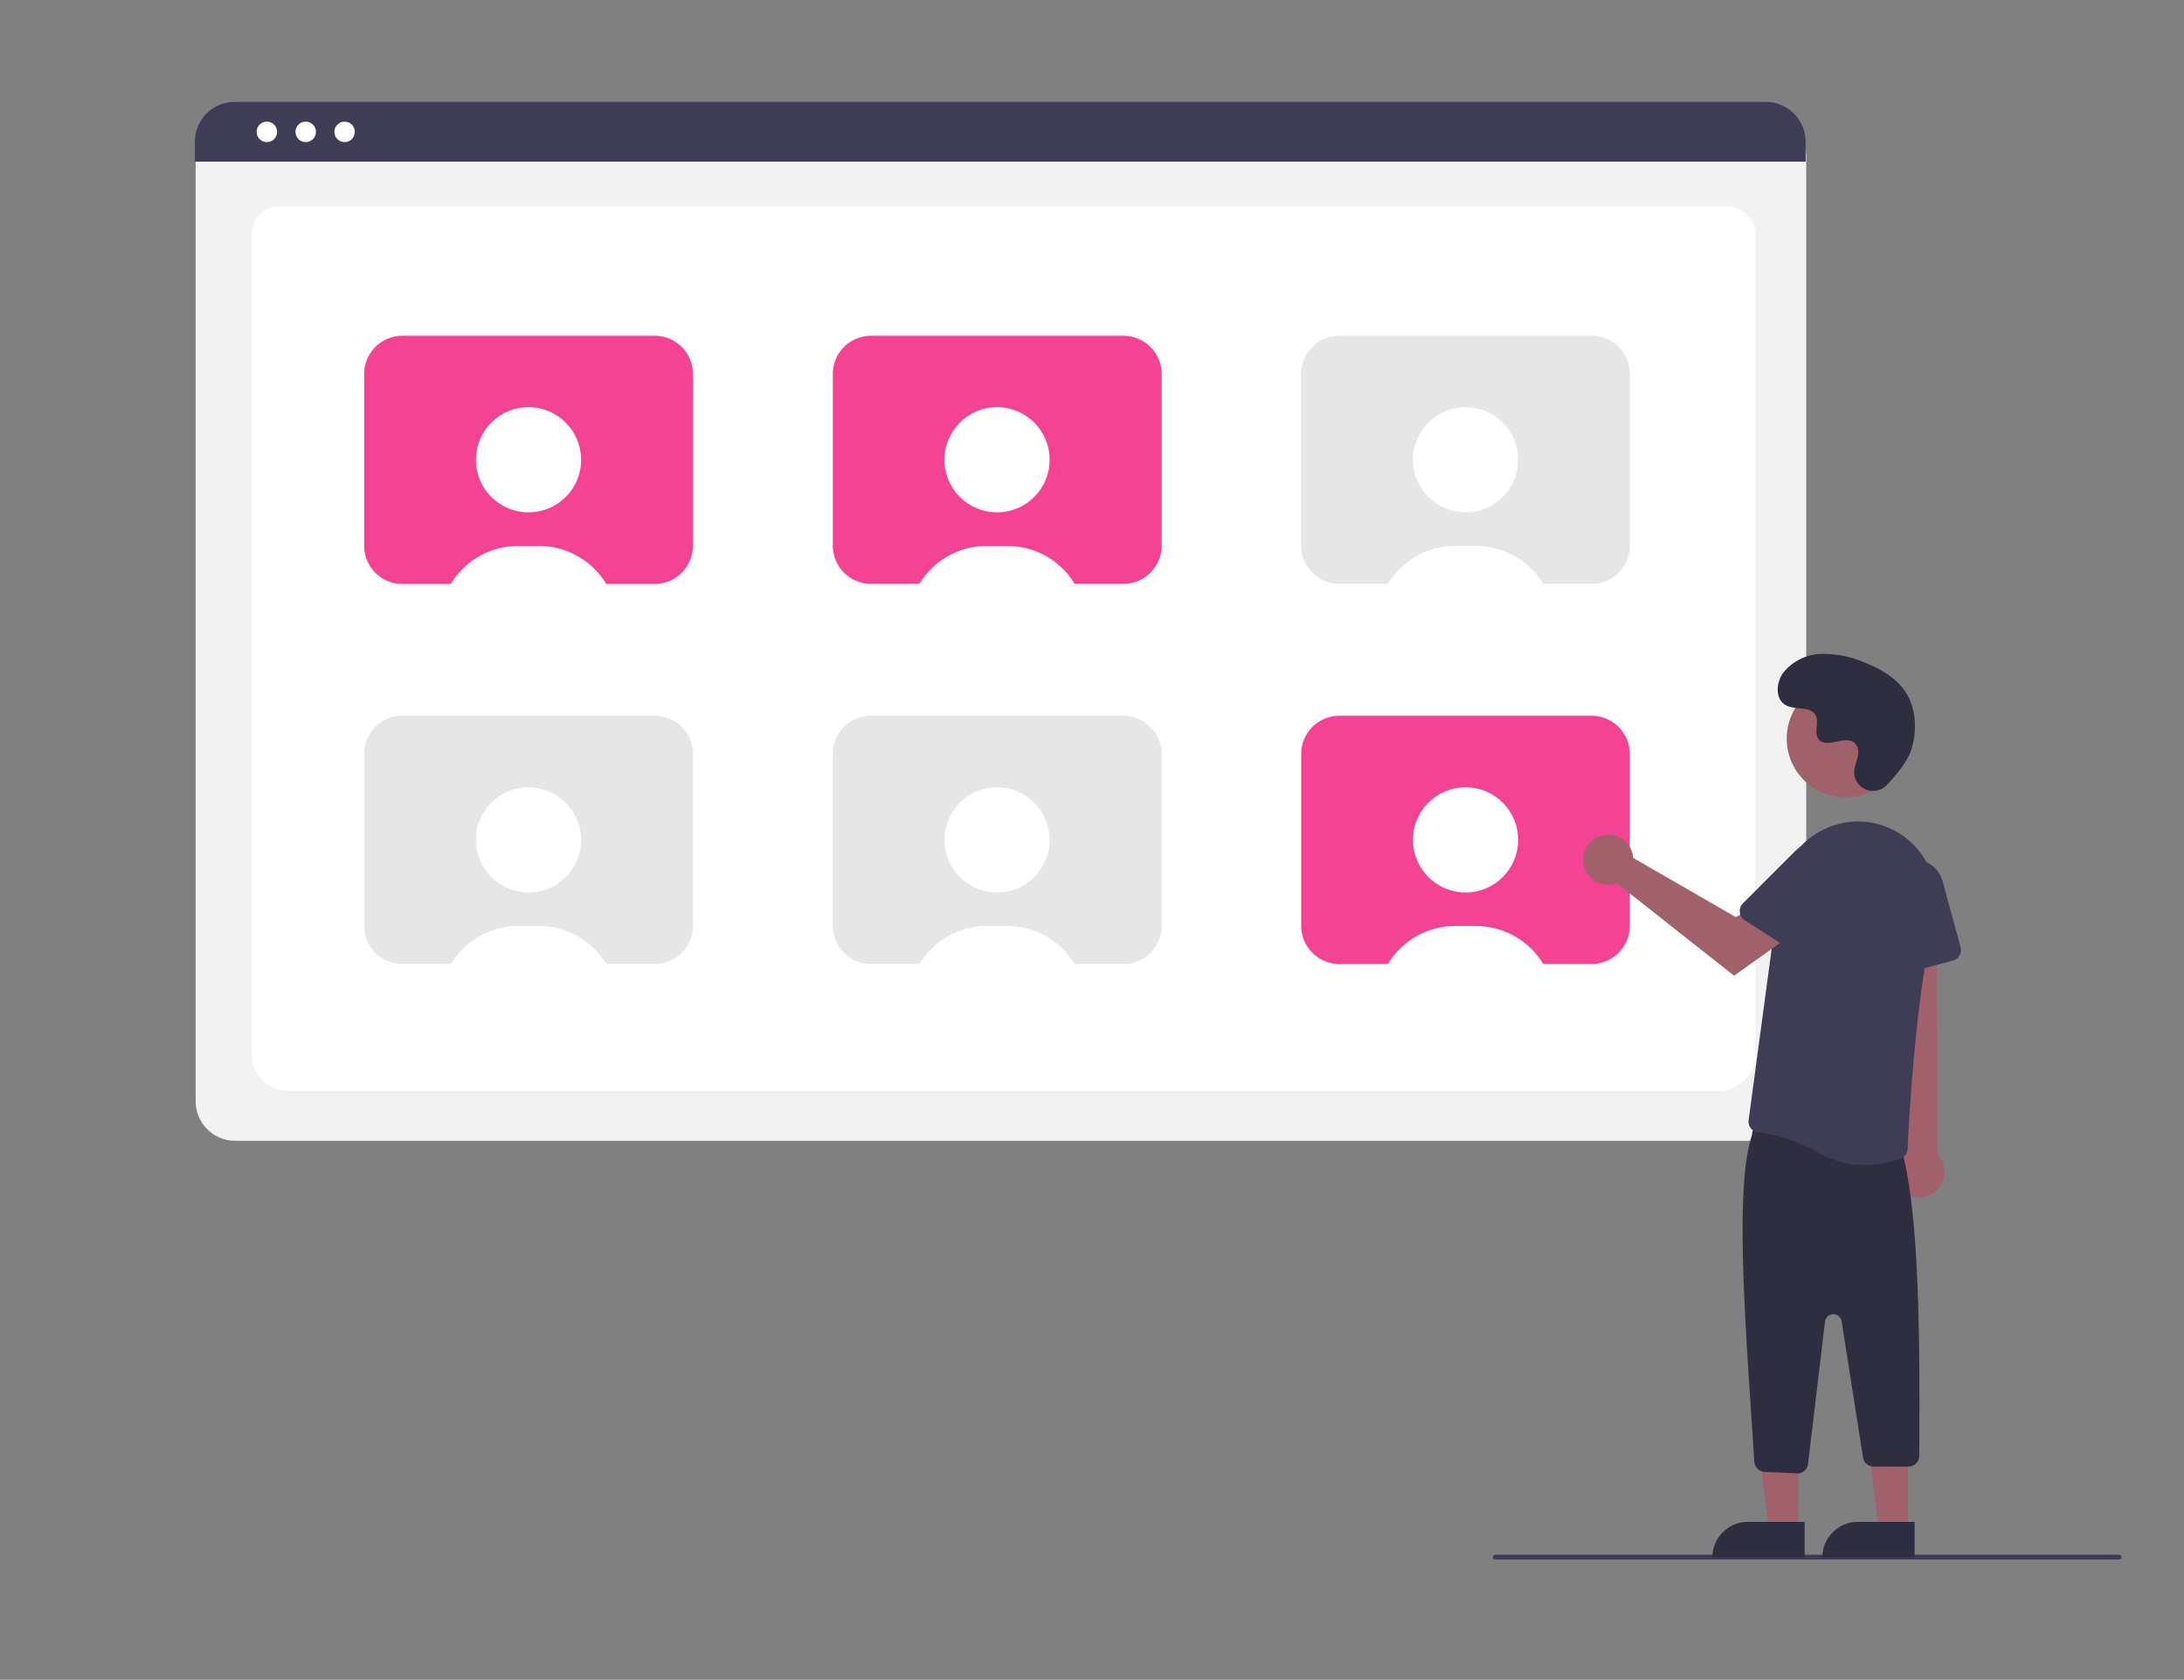 <svg id="Layer_1" data-name="Layer 1" xmlns="http://www.w3.org/2000/svg" viewBox="0 0 500.87 385.21"><rect x="0" y="0" width="500.87" height="385.21" fill="#808080" stroke="none"/><defs><style>.cls-1{fill:#f2f2f2;}.cls-2{fill:#fff;}.cls-3{fill:#3f3d56;}.cls-4{fill:#f54394;}.cls-5{fill:#e6e6e6;}.cls-6{fill:#a0616a;}.cls-7{fill:#2f2e41;}</style></defs><path class="cls-1" d="M405.19,261.61H53.87a9.06,9.06,0,0,1-9-9.05V35.94a6.63,6.63,0,0,1,6.62-6.63h356a6.74,6.74,0,0,1,6.74,6.74V252.56A9.06,9.06,0,0,1,405.19,261.61Z"/><path class="cls-2" d="M393.83,250.19H66.41a8.45,8.45,0,0,1-8.7-8.15V53.39a6.26,6.26,0,0,1,6.45-6H396a6.37,6.37,0,0,1,6.56,6.14V242A8.45,8.45,0,0,1,393.83,250.19Z"/><path class="cls-3" d="M414.11,37.06H44.7v-4.6a9.1,9.1,0,0,1,9.08-9.08H405a9.1,9.1,0,0,1,9.08,9.08Z"/><circle class="cls-2" cx="61.2" cy="30.24" r="2.35"/><circle class="cls-2" cx="70.11" cy="30.24" r="2.35"/><circle class="cls-2" cx="79.03" cy="30.24" r="2.35"/><path class="cls-4" d="M150.15,77H92.28a8.77,8.77,0,0,0-8.77,8.77h0v39.38a8.77,8.77,0,0,0,8.77,8.77h57.87a8.77,8.77,0,0,0,8.77-8.77V85.75A8.77,8.77,0,0,0,150.15,77Z"/><path class="cls-4" d="M191,85.75v39.38a8.77,8.77,0,0,0,8.77,8.77h57.86a8.77,8.77,0,0,0,8.78-8.77V85.75A8.78,8.78,0,0,0,257.59,77H199.73A8.77,8.77,0,0,0,191,85.75Z"/><path class="cls-5" d="M298.41,85.75v39.38a8.77,8.77,0,0,0,8.77,8.77H365a8.76,8.76,0,0,0,8.77-8.77V85.75A8.77,8.77,0,0,0,365,77H307.18A8.77,8.77,0,0,0,298.41,85.75Z"/><path class="cls-5" d="M83.51,172.91V212.3a8.77,8.77,0,0,0,8.77,8.77h57.87a8.77,8.77,0,0,0,8.77-8.77V172.91a8.77,8.77,0,0,0-8.77-8.77H92.28A8.77,8.77,0,0,0,83.51,172.91Z"/><path class="cls-5" d="M191,172.91V212.3a8.77,8.77,0,0,0,8.77,8.77h57.86a8.78,8.78,0,0,0,8.78-8.77V172.91a8.78,8.78,0,0,0-8.78-8.77H199.73A8.77,8.77,0,0,0,191,172.91Z"/><path class="cls-4" d="M298.41,172.91V212.3a8.77,8.77,0,0,0,8.77,8.77H365a8.77,8.77,0,0,0,8.77-8.77V172.91a8.77,8.77,0,0,0-8.77-8.77H307.18A8.77,8.77,0,0,0,298.41,172.91Z"/><circle class="cls-2" cx="121.21" cy="105.44" r="12.06"/><path class="cls-2" d="M139.64,135H102.78a18.24,18.24,0,0,1,3.3-4.51,18,18,0,0,1,12.79-5.29h4.69A18.07,18.07,0,0,1,139.64,135Z"/><circle class="cls-2" cx="228.66" cy="105.44" r="12.06"/><path class="cls-2" d="M247.09,135H210.23a18.24,18.24,0,0,1,3.3-4.51,18,18,0,0,1,12.79-5.29H231A18.07,18.07,0,0,1,247.09,135Z"/><circle class="cls-2" cx="336.11" cy="105.44" r="12.06"/><path class="cls-2" d="M354.54,135H317.68a18.46,18.46,0,0,1,3.29-4.51,18,18,0,0,1,12.79-5.29h4.7A18.07,18.07,0,0,1,354.54,135Z"/><circle class="cls-2" cx="121.21" cy="192.61" r="12.06"/><path class="cls-2" d="M139.64,222.16H102.78a18.16,18.16,0,0,1,16.09-9.8h4.69A18.09,18.09,0,0,1,139.64,222.16Z"/><circle class="cls-2" cx="228.66" cy="192.61" r="12.06"/><path class="cls-2" d="M247.09,222.16H210.23a18.16,18.16,0,0,1,16.09-9.8H231A18.09,18.09,0,0,1,247.09,222.16Z"/><circle class="cls-2" cx="336.11" cy="192.61" r="12.06"/><path class="cls-2" d="M354.54,222.16H317.68a18.22,18.22,0,0,1,3.29-4.5,18,18,0,0,1,12.79-5.3h4.7A18.09,18.09,0,0,1,354.54,222.16Z"/><path class="cls-3" d="M486,357.64H342.93a.55.55,0,0,1-.55-.55.55.55,0,0,1,.55-.55H486a.55.55,0,0,1,.55.55A.55.55,0,0,1,486,357.64Z"/><polygon class="cls-6" points="412.39 350.95 405.67 350.95 402.47 325.03 412.39 325.03 412.39 350.95"/><path class="cls-7" d="M400.87,349h13v8.16H392.71A8.16,8.16,0,0,1,400.87,349Z"/><polygon class="cls-6" points="437.61 350.95 430.89 350.95 427.69 325.03 437.61 325.03 437.61 350.95"/><path class="cls-7" d="M426.09,349h13v8.16H417.93A8.16,8.16,0,0,1,426.09,349Z"/><path class="cls-6" d="M436.79,273.74A5.89,5.89,0,0,1,435,265.6a6.24,6.24,0,0,1,.64-.82L431.23,202,444,203.22l.35,61.5a5.92,5.92,0,0,1-7.54,9Z"/><path class="cls-7" d="M412.07,337.89l-7.39-.35a2.47,2.47,0,0,1-2.35-2.45c-1.95-30.11-4.66-62.39-.52-74.86a2.46,2.46,0,0,1,2.45-2.48,1.53,1.53,0,0,1,.37,0l29.6,4.3a2.45,2.45,0,0,1,2.11,2.42c3.78,14.77,4,41.55,3.81,69.37a2.47,2.47,0,0,1-2.45,2.48h-8a2.45,2.45,0,0,1-2.44-2.08L422.35,303a1.92,1.92,0,0,0-3.8.07l-3.91,32.67a2.46,2.46,0,0,1-2.45,2.17Z"/><path class="cls-3" d="M417.28,264.49a37.39,37.39,0,0,0-14.07-4.82,2.42,2.42,0,0,1-1.68-.91,2.47,2.47,0,0,1-.51-1.87l7.09-52.66A18.23,18.23,0,0,1,418.73,190a17.74,17.74,0,0,1,17.21,1.35l.72.5a18.19,18.19,0,0,1,6.92,19c-4.35,17.79-5.84,47-6.1,52.63a2.46,2.46,0,0,1-1.6,2.2,24.71,24.71,0,0,1-8.34,1.48A20.92,20.92,0,0,1,417.28,264.49Z"/><path class="cls-3" d="M434.12,223.08a2.43,2.43,0,0,1-1-1.86l-.93-16.93a6.79,6.79,0,0,1,13.34-2.15l4.11,15.13a2.48,2.48,0,0,1-1.74,3l-11.67,3.16A2.43,2.43,0,0,1,434.12,223.08Z"/><circle class="cls-6" cx="423.22" cy="169.39" r="13.46"/><path class="cls-6" d="M374.42,195.84a5.58,5.58,0,0,1,.13.9l23.55,13.59,5.73-3.3,6.1,8-12.24,8.73-26.87-21.2a5.75,5.75,0,1,1,3.4-7.39,5.31,5.31,0,0,1,.2.68Z"/><path class="cls-3" d="M399,209.17a2.47,2.47,0,0,1,.7-2l12-12a6.8,6.8,0,0,1,10.51,8.51l-8.54,13.15a2.47,2.47,0,0,1-3.41.73L400.06,211A2.42,2.42,0,0,1,399,209.17Z"/><path class="cls-7" d="M432.74,180a4.35,4.35,0,0,1-7.5-2.41,4.12,4.12,0,0,1,0-.86c.16-1.61,1.1-3.08.88-4.79a2.48,2.48,0,0,0-.46-1.18c-2-2.68-6.7,1.2-8.59-1.23-1.16-1.49.2-3.83-.69-5.49-1.17-2.2-4.65-1.12-6.83-2.32-2.42-1.33-2.28-5-.68-7.32a11.51,11.51,0,0,1,8.73-4.44,23.51,23.51,0,0,1,9.86,1.92c3.58,1.4,7.12,3.32,9.32,6.47,2.68,3.82,2.94,9,1.6,13.43C437.57,174.54,434.8,177.86,432.74,180Z"/></svg>